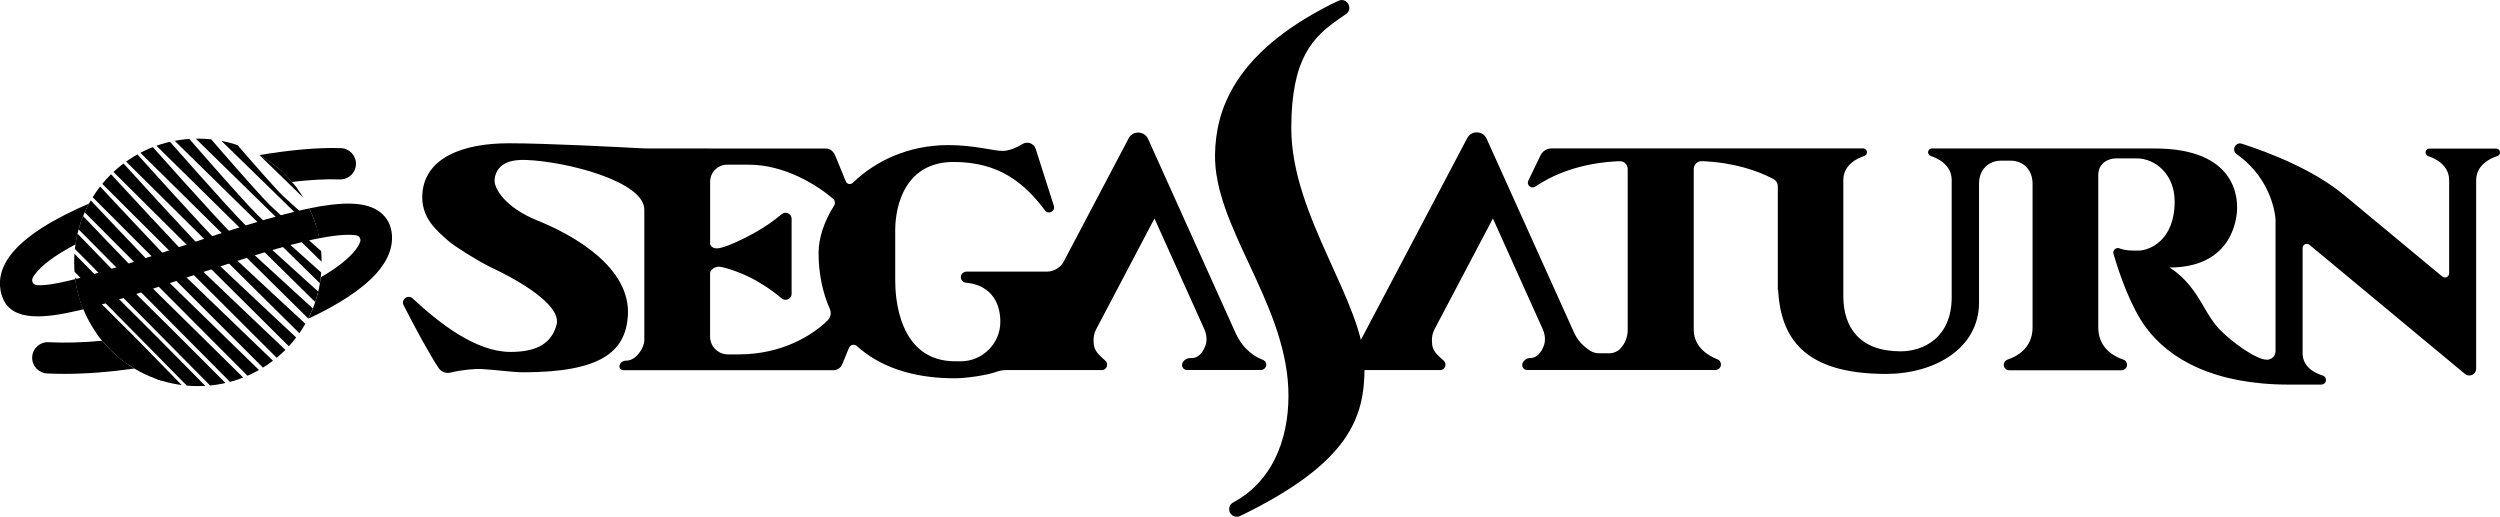 <?xml version="1.0" encoding="utf-8"?>
<!-- Generator: Adobe Illustrator 26.0.3, SVG Export Plug-In . SVG Version: 6.00 Build 0)  -->
<svg version="1.1" id="Layer_1" xmlns="http://www.w3.org/2000/svg" xmlns:xlink="http://www.w3.org/1999/xlink" x="0px" y="0px"
	 viewBox="0 0 3839 793.5" style="enable-background:new 0 0 3839 793.5;" xml:space="preserve">
<style type="text/css">
	.st0{display:none;}
	.st1{display:inline;}
	.st2{fill:url(#SVGID_1_);}
	.st3{fill:url(#SVGID_00000052800773987700596370000010841477294039745471_);}
	.st4{clip-path:url(#SVGID_00000131337655530667181040000007023223118256063920_);}
	.st5{clip-path:url(#SVGID_00000016761474974531524770000011667864611359278255_);fill:none;}
	.st6{fill:none;}
	.st7{fill:url(#SVGID_00000016757826114454883000000017114954571453275777_);}
	.st8{clip-path:url(#SVGID_00000024724172424491131600000004738338148381180553_);}
	.st9{clip-path:url(#SVGID_00000005977982746696035760000001089447379935626147_);}
	.st10{clip-path:url(#SVGID_00000056398639637427705590000015967693424424254387_);}
	.st11{fill:url(#SVGID_00000093880706459738055570000018146819577870227087_);}
	.st12{fill:url(#SVGID_00000013169504671933724610000006009848328368210830_);}
	.st13{clip-path:url(#SVGID_00000000209223927295306710000013725422572828393879_);}
	.st14{clip-path:url(#SVGID_00000061429185397816561420000010438039275849565595_);fill:none;}
	.st15{fill:url(#SVGID_00000109749336359634195660000003378392455030227358_);}
	.st16{clip-path:url(#SVGID_00000116204155443117278040000013014383672639762106_);}
	.st17{clip-path:url(#SVGID_00000016796237682380599660000017086352634846019751_);}
	.st18{clip-path:url(#SVGID_00000013171060890358902640000003956607224008818091_);}
	.st19{fill:#FFFFFF;}
	.st20{fill:url(#SVGID_00000016061154206802432670000000814638623034757532_);}
	.st21{fill:url(#SVGID_00000119076625444804455650000007172305547567054011_);}
	.st22{clip-path:url(#SVGID_00000120535007898311728160000007194993728803079306_);fill:#FFFFFF;}
	.st23{clip-path:url(#SVGID_00000142888569771493090760000005519396303365468337_);fill:none;}
	.st24{fill:url(#SVGID_00000106149842704966613870000002885062721807973822_);}
	.st25{clip-path:url(#SVGID_00000121977285736998650610000001875045306106505643_);fill:#FFFFFF;}
	.st26{clip-path:url(#SVGID_00000046318215724410635080000007884298415919541918_);fill:#FFFFFF;}
	.st27{clip-path:url(#SVGID_00000035518257490340859140000012734187555354149773_);}
	.st28{clip-path:url(#SVGID_00000035518257490340859140000012734187555354149773_);fill:#FFFFFF;}
	.st29{fill:url(#SVGID_00000069367457430541652350000009808466704502241466_);}
	.st30{fill:url(#SVGID_00000076604534709577915060000013892772443878184369_);}
	.st31{clip-path:url(#SVGID_00000132809688880627255870000005305176925211350691_);fill:#FFFFFF;}
	.st32{clip-path:url(#SVGID_00000181063298397367977030000007363424492619016082_);fill:none;}
	.st33{fill:url(#SVGID_00000065034860775710195030000000312143588775834800_);}
	.st34{clip-path:url(#SVGID_00000052105906661209634190000009396487182038539699_);fill:#FFFFFF;}
	.st35{clip-path:url(#SVGID_00000114035079728423786030000013306914404108766375_);fill:#FFFFFF;}
	.st36{clip-path:url(#SVGID_00000169527825260169820150000013364994433839395225_);}
	.st37{clip-path:url(#SVGID_00000169527825260169820150000013364994433839395225_);fill:#FFFFFF;}
	.st38{clip-path:url(#SVGID_00000027604870771891952030000006096367359575599014_);}
	.st39{clip-path:url(#SVGID_00000008854871078708156180000003569805560247455363_);}
	.st40{clip-path:url(#SVGID_00000021798756019061744420000011693880300743369612_);}
	.st41{clip-path:url(#SVGID_00000138566621644805813090000002457155761365196713_);}
	.st42{clip-path:url(#SVGID_00000013179983004656053220000018009950821261403807_);}
	.st43{clip-path:url(#SVGID_00000085210402988665293490000017889502387268844674_);}
	.st44{clip-path:url(#SVGID_00000083068043363237340870000010837515465629500090_);fill:#FFFFFF;}
	.st45{clip-path:url(#SVGID_00000039109227113309860590000006028279460411564189_);fill:#FFFFFF;}
	.st46{clip-path:url(#SVGID_00000020391985563960709680000000301382142474700957_);}
	.st47{clip-path:url(#SVGID_00000020391985563960709680000000301382142474700957_);fill:#FFFFFF;}
	.st48{clip-path:url(#SVGID_00000052790033678267197460000004065354450302132372_);fill:#FFFFFF;}
	.st49{clip-path:url(#SVGID_00000029758028556495768790000001227440808276694415_);fill:#FFFFFF;}
	.st50{clip-path:url(#SVGID_00000168812801314466144120000010983471331389558431_);}
	.st51{clip-path:url(#SVGID_00000168812801314466144120000010983471331389558431_);fill:#FFFFFF;}
	.st52{fill:url(#SVGID_00000073714383247684852310000011092553663848577470_);}
	.st53{fill:url(#SVGID_00000161633891755378025230000010547946708510822331_);}
	.st54{clip-path:url(#SVGID_00000008123191588156134240000009970211689380197261_);}
	.st55{clip-path:url(#SVGID_00000124879505523095921570000006534491251680926870_);fill:none;}
	.st56{fill:url(#SVGID_00000039120450647157221820000001941480171819166641_);}
	.st57{fill:url(#SVGID_00000170277588602041406510000008080123947837367944_);}
	.st58{clip-path:url(#SVGID_00000004537552548171576130000017001113504941864365_);}
	.st59{clip-path:url(#SVGID_00000179641525185193234740000012028569923416887189_);fill:none;}
	.st60{fill:url(#SVGID_00000176734818369507235540000009426196080716076452_);}
	.st61{clip-path:url(#SVGID_00000029014232850723123090000011417662813193481900_);}
	.st62{clip-path:url(#SVGID_00000124162913856506916480000013717849708155790769_);}
	.st63{clip-path:url(#SVGID_00000109017328390319211020000002553670454593863858_);}
	.st64{fill:url(#SVGID_00000155112542271873659960000011292231160587520899_);}
	.st65{clip-path:url(#SVGID_00000009585919446877613780000014883689727212818584_);}
	.st66{clip-path:url(#SVGID_00000045596886984995054040000002571342683223006603_);}
	.st67{clip-path:url(#SVGID_00000142143568659951455650000008644121250349854386_);}
	.st68{clip-path:url(#SVGID_00000140001000066643601430000004217273156646257326_);}
	.st69{clip-path:url(#SVGID_00000129900789785245504700000013383799466776580266_);}
	.st70{clip-path:url(#SVGID_00000106109384453484683080000011394276950890324105_);}
	.st71{fill:url(#SVGID_00000043423829932890477900000017532005781010517389_);}
	.st72{clip-path:url(#SVGID_00000095339331322131434670000009495499694283248802_);}
	.st73{clip-path:url(#SVGID_00000061460126050693263230000003705584475034728638_);}
	.st74{clip-path:url(#SVGID_00000084517432905235535660000003357020894110240189_);}
	.st75{fill:url(#SVGID_00000029008247824242184310000011516824730234551442_);}
	.st76{fill:url(#SVGID_00000098906395521862403980000010904589748233367688_);}
	.st77{clip-path:url(#SVGID_00000130614603363584430940000008447962391530920849_);}
	.st78{clip-path:url(#SVGID_00000117643188081913741760000014701242815293634231_);fill:none;}
	.st79{clip-path:url(#SVGID_00000117648327971008409630000009124797079666917803_);}
	.st80{clip-path:url(#SVGID_00000127032097080050457680000005680482163676493456_);}
	.st81{clip-path:url(#SVGID_00000151502654966615652650000017490322013560837514_);}
	.st82{fill:url(#SVGID_00000047032699468779617980000004322473789229942427_);}
	.st83{clip-path:url(#SVGID_00000013902847199617917550000000643037566086067104_);}
	.st84{clip-path:url(#SVGID_00000149346558244750657030000006789916289093177989_);}
	.st85{clip-path:url(#SVGID_00000149378562768305195350000008695683923178314428_);}
	.st86{clip-path:url(#SVGID_00000165203813790213739370000013221759040777353870_);}
	.st87{clip-path:url(#SVGID_00000044886740756077113860000005712025371063975092_);}
	.st88{clip-path:url(#SVGID_00000037664805548998784400000010141529009020246683_);}
	.st89{clip-path:url(#SVGID_00000024001808540447535160000003649446053149094825_);}
	.st90{clip-path:url(#SVGID_00000052818953686324034280000001508082826506969472_);}
	.st91{clip-path:url(#SVGID_00000070803518545207783780000016499025508624538022_);}
	.st92{fill:url(#SVGID_00000180330779163422557460000005769570164651777964_);}
	.st93{clip-path:url(#SVGID_00000036970692825061872190000001826779289651207050_);}
	.st94{clip-path:url(#SVGID_00000145741199147935567890000003760959002548838032_);}
	.st95{clip-path:url(#SVGID_00000181056087028170915010000003756586483136051092_);}
	.st96{clip-path:url(#SVGID_00000119803118406718120080000018078644476946443442_);}
	.st97{clip-path:url(#SVGID_00000109734519271831806510000007164824890938339771_);fill:#FFFFFF;}
	.st98{clip-path:url(#SVGID_00000065067209444492209280000005837997652626949533_);}
	.st99{clip-path:url(#SVGID_00000079456998864788425140000006250559075929533094_);}
	.st100{clip-path:url(#SVGID_00000083072467475691218870000015978579958618125459_);fill:#FFFFFF;}
	.st101{clip-path:url(#SVGID_00000156588002776045223160000004023940874720280453_);}
	.st102{fill:url(#SVGID_00000092440549775085280560000003039333622853784248_);}
	.st103{fill:url(#SVGID_00000179633144284345238880000017461208779982413467_);}
	.st104{clip-path:url(#SVGID_00000034790976972106041390000014628237388500321671_);}
	.st105{clip-path:url(#SVGID_00000181064460387833022420000003927243633759239316_);fill:none;}
	.st106{clip-path:url(#SVGID_00000163754836223344876570000014643805690751245478_);}
	.st107{clip-path:url(#SVGID_00000103259483586533304570000014173446144127079353_);}
	.st108{clip-path:url(#SVGID_00000032647875630173425340000012531184165733729678_);}
	.st109{fill:url(#SVGID_00000160173948690792598980000006975288715271466928_);}
	.st110{fill:url(#SVGID_00000125572317795705395380000002089237745456790427_);}
	.st111{fill:url(#SVGID_00000057844109904056298030000012467671354054459528_);}
	.st112{clip-path:url(#SVGID_00000007427415266471377220000008680497402835260834_);}
	.st113{clip-path:url(#SVGID_00000069382601702331517330000010536367148136327838_);fill:none;}
	.st114{fill:url(#SVGID_00000111160232823565978730000010094904883114097331_);}
	.st115{fill:url(#SVGID_00000068636854637148692270000004991337479934894002_);}
	.st116{clip-path:url(#SVGID_00000055672271942036965300000005507681622606105748_);}
	.st117{clip-path:url(#SVGID_00000176751637542960247420000009317611066035446184_);fill:none;}
	.st118{clip-path:url(#SVGID_00000069379199845878639810000010602592377277846195_);}
	.st119{clip-path:url(#SVGID_00000029757137583700258560000010464500702379822982_);}
	.st120{clip-path:url(#SVGID_00000096778575429384497320000007509443023495967913_);}
	.st121{fill:url(#SVGID_00000127003315017605075950000003678185712916196239_);}
	.st122{fill:url(#SVGID_00000121996148264572756550000009798533196404640940_);}
	.st123{fill:url(#SVGID_00000116930469223931285920000008540289886158815914_);}
	.st124{clip-path:url(#SVGID_00000067957442737647347560000001756269926779123875_);}
	.st125{clip-path:url(#SVGID_00000165229596498167694170000015459924571078210708_);fill:none;}
	.st126{clip-path:url(#SVGID_00000114788429060140289330000005611555298505969042_);}
	.st127{clip-path:url(#SVGID_00000118394393543747461750000012838827019142487438_);}
	.st128{clip-path:url(#SVGID_00000003087134523842045690000013175689452034110643_);}
	.st129{fill:url(#SVGID_00000119105528244279583300000008951764637749824432_);}
	.st130{fill:url(#SVGID_00000072239789467903970900000002139490004582693028_);}
	.st131{fill:url(#SVGID_00000163782584098518356790000004416333633619344050_);}
	.st132{clip-path:url(#SVGID_00000115509346595219269110000000135010091429098394_);}
	.st133{clip-path:url(#SVGID_00000170975113090864502880000010871334839583829433_);fill:none;}
	.st134{clip-path:url(#SVGID_00000163755215473917019340000017154632788035213216_);}
	.st135{clip-path:url(#SVGID_00000126322421793645932220000013078937694539513005_);}
	.st136{clip-path:url(#SVGID_00000098939322379191698900000002303743127231081650_);}
	.st137{fill:url(#SVGID_00000129181693050311374300000003158199725600481208_);}
	.st138{fill:url(#SVGID_00000069356327982941402180000011186793305263578034_);}
	.st139{fill:url(#SVGID_00000050620841186134806110000009650789063067957121_);}
	.st140{clip-path:url(#SVGID_00000136413180097627252590000013540973816543466679_);}
	.st141{clip-path:url(#SVGID_00000168089453834964988220000018333733619465995139_);fill:none;}
	.st142{clip-path:url(#SVGID_00000116935365756887318710000003169156197445072303_);}
	.st143{clip-path:url(#SVGID_00000045617241657369709160000011258434679601901462_);}
	.st144{clip-path:url(#SVGID_00000052072278985241629130000016174552092226723724_);}
	.st145{fill:url(#SVGID_00000161591624488713277710000013198260843017863847_);}
	.st146{fill:url(#SVGID_00000013154738564132665450000008277482455412375431_);}
	.st147{fill:url(#SVGID_00000069364222139671448770000017324787598202539183_);}
	.st148{clip-path:url(#SVGID_00000065764589822900622740000012715303153595932088_);}
	.st149{clip-path:url(#SVGID_00000165229307925623484750000013251612976268838533_);fill:none;}
	.st150{clip-path:url(#SVGID_00000046316624208664673260000008440438480082488218_);}
	.st151{clip-path:url(#SVGID_00000048488724073851195180000007869645856480833153_);fill:#FFFFFF;}
	.st152{clip-path:url(#SVGID_00000092450212324702043620000012295294100156546465_);}
	.st153{fill:url(#SVGID_00000152238174042744204200000000506917879160820907_);}
	.st154{fill:url(#SVGID_00000170987901878233858500000016251563002707775627_);}
	.st155{fill:url(#SVGID_00000152247450846522951330000011082188208490369465_);}
	.st156{clip-path:url(#SVGID_00000171720335327312992730000006860227372278644126_);fill:#FFFFFF;}
	.st157{clip-path:url(#SVGID_00000049942995547933643360000006766142107627111326_);fill:none;}
	.st158{clip-path:url(#SVGID_00000075149673375583248220000011634778922877489283_);}
	.st159{clip-path:url(#SVGID_00000071528770085920402420000007556421478194938005_);fill:#FFFFFF;}
	.st160{clip-path:url(#SVGID_00000128465446462591235810000009340926110692921266_);}
	.st161{fill:url(#SVGID_00000077284980908674719580000001316682684255221946_);}
	.st162{fill:url(#SVGID_00000084519925554053125060000004116141242602090137_);}
	.st163{fill:url(#SVGID_00000152247462735014231810000006124904066662247083_);}
	.st164{clip-path:url(#SVGID_00000111874356268573633160000012444264905012744876_);fill:#FFFFFF;}
	.st165{clip-path:url(#SVGID_00000042725605360521760940000010822594118421096105_);fill:none;}
</style>
<g class="st0">
	<g class="st1">
		<g>
			<path d="M2074.3-78.5c3-1.5,6.5-3.2,10.5-5c13.2-6.2,23.7,12.3,11.6,20.5c-4.2,2.9-8,5.5-11.1,7.6
				c-38.8,27.2-72.7,59.2-72.7,167.4c0,135.9,112.5,268.4,112.5,366.9c0,76.4-21.6,146.5-191.1,228.7c-5.6,2.7-12.2,0.6-15.3-4.7
				l0,0c-3.3-5.7-1.1-13,4.6-16.1c67.7-36.2,87.6-111.2,84.7-175.6c-6-134-114.5-249.2-112.5-359.1
				C1896.7,86.5,1922.7-2.2,2074.3-78.5z"/>
			<path d="M1968.4,467.5c-9.6-3.6-29.1-13.9-41.4-41.1l-134.3-297.8c-5.7-12.7-23.5-13.2-29.9-0.9l-99.4,188.7
				c-5.1,9.8-15.3,15.9-26.3,15.9h-119.2h-4c-4,0-8,3.2-8.6,7.1c-0.8,5.1,2.9,9.5,7.8,9.9c33.1,3,53,25.1,52.7,60.8
				c-0.2,32.9-27.7,59.9-60.7,59.9h-8.6c-88.3,0-92.1-101.4-92.1-123.6c0-25.8,0-77.6,0-77.6c0-38.1,15.3-104.9,89.7-104.9
				c69.5,0,108.5,32,140.3,74.4c5.2,7,16.3,1.2,13.6-7.1l-27.9-87.4c-2.7-8.4-12.6-12.1-20.2-7.5c-20.5,12.6-32.5,10.5-32.5,10.5
				c-10.1,0.3-42.2-8.8-81.2-8.8c-62.2,0-112.5,24.7-146.9,57.9c-3.4,3.3-9.1,2.2-10.8-2.3l-20.7-50.3h-187.7v-0.1h-92.2
				c-5.9,0-11.6-0.2-17.5-0.5c-31.6-1.7-142.6-7.5-199.4-7.5c-71.2,0-127,22.3-132.6,74.8c-4.2,39.5,23.2,60.1,38.9,74.5
				c8.5,7.8,48.5,33.1,69,42.6c21.4,9.9,106.8,52.7,98,86.6c-8.8,33.6-37.7,41.9-71,41.9c-52.3,0-108.4-43.3-150-82.1
				c-7.2-6.8-18.4,1.6-13.9,10.5c17.2,33.6,39.2,74.5,53.6,96.1c4.1,6.1,11.5,9.1,18.7,7.2c15.5-3.9,35.6-6,47.8-5.4
				c15.7,0.7,48.6,5,63,5c119.8,0,157.3-31.5,161.2-86.1c5.4-75.1-84.3-125.1-138.9-147c-48.8-19.7-67.7-49.3-65.6-64
				c3.4-25.5,27.7-29.8,48-29c63,2.4,181.8,33.1,181.8,76.3c0,0,0,192.1,0,200.5c0,11.2-12.2,31.4-27.7,31.4H991c-2.8,0-5.6,1-7.6,3
				c-5.4,5.4-1.6,11.7,3.5,11.7h66.9l0,0h66.3h189.1c6.1,0,11.4-3.6,13.8-9.3l10.3-25.1c2-4.8,8.1-6.3,12-2.8
				c33.7,30.5,83.1,49.6,150.6,49.6c15.7,0,48.4-4.3,63.6-9.9c4.8-1.7,10-2.7,15.1-2.7h126.5h20.4c7.5,0,11.1-9.4,5.5-14.4
				c-2.5-2.2-4.7-4.2-6.3-5.7c-12-10.9-11.5-18.3-11.8-24.6c-0.3-6.2,1-12.3,3.9-17.9l89.6-170.2l76.5,169.9
				c2.6,5.7,3.8,11.9,3.3,18.1c-0.1,0.8-0.1,1.5-0.2,2.1c-1.4,8-8.6,24.2-22.1,24.2h-2.2c-3.3,0-6.6,1.1-9.1,3.3
				c-7.5,6.7-2.9,15.1,3.7,15.1h113.3c5.2,0,9.4-4.7,8.3-10.1C1973.4,470.9,1971.3,468.6,1968.4,467.5z M1310.5,231
				c-15.4,24.3-23.8,50-23.8,72.6c0,30.1,5.6,59.6,17.3,86c2.6,5.8,1.4,12.6-3,17.1c-21.7,22-69.1,52.7-136.9,52.7h-16.6
				c-15.1,0-27.4-12.2-27.4-27.4v-92.3v-4.9c0-5.1,7.7-11.5,16.4-9.8c13.3,2.6,36.6,10.9,55.3,21.7c13.1,7.6,24.9,15.5,38.5,26.8
				c6,4.9,15,0.6,15-7.1v-29v-57.3v-29c0-7.7-9.1-12-15-7.1c-13.6,11.2-25.4,19.1-38.5,26.8c-18.6,10.7-42.7,22-55.9,25.1
				c-10.2,2.4-13.8-1.6-15.7-5.5v-5.6v-90.5c0-14.4,11.7-26.1,26.1-26.1h33.5c54.9,0,105,31.5,129.1,52.3
				C1312,223,1312.7,227.6,1310.5,231z"/>
			<path d="M3868.3,147.3c-0.8-2.4-3.2-3.9-5.8-3.9h-26.3h-49.5h-26.3c-2.6,0-4.9,1.5-5.8,3.9c-1.1,3.3,0.7,6.6,3.7,7.6
				c9.5,3.1,32.2,13.1,32.2,36.9V335c0,5.5-6.4,8.4-10.6,4.9l-150.4-124.8c-46.9-39-113.4-64.9-157.3-79.1
				c-9.7-3.1-16.4,9.7-8.2,15.8c1.4,1.1,2.9,2.2,4.4,3.3c50.1,37.7,55.5,91.7,55.5,97.8v192.2v9.3c0,7.2-5.9,13.1-13.1,13.1
				c-16.8,0-54.3-27.3-73.5-47.3c-18-18.8-26.6-44.8-46.8-68.5c-16.1-18.8-29.7-25.8-29.7-25.8c101.1,0,104.1-82,104.1-91.2
				c0-13.7,0-91.6-126.6-91.6h-292.1h-49.7c-2.6,0-4.9,1.5-5.8,3.9c-1.1,3.3,0.7,6.7,3.7,7.6c9.5,3.1,32.2,13.1,32.2,36.9v180.1
				c0,62.2-43.5,83-78.4,83c-63.6,0-88-37.5-88-84.6v-27.3l0,0V191.6c0-23.9,22.7-33.9,32.2-36.9c2.5-0.8,4.1-3,4.1-5.6V149
				c0-3.2-2.6-5.9-5.9-5.9h-114.1h-17.5h-229.9h-117.1c-7.1,0-13.7,4.1-16.8,10.5l-18.8,39c-3.2,6.7,4.4,13.3,10.6,9.2
				c25.2-17.1,67.6-36.7,129.6-39.1c6.8-0.2,12.4,5.2,12.4,12v246.9c0,11.7-4.3,20.8-10.2,27.7c-4.5,5.4-11.3,8.4-18.4,8.4h-15.2
				c-4.9,0-9.9-1.3-14.1-4.1c-9.7-6.3-18.8-15.1-24.4-27.5l-134.3-297.8c-5.8-12.7-23.5-13.2-29.9-0.9l-139.7,265.1l-40.3,76.4
				l2.8,14.6h40.5h7.2h88l0,0c7.5,0,11.1-9.4,5.5-14.4c0,0-0.1,0-0.1-0.1c-2.5-2.2-4.6-4.1-6.2-5.6c-11.9-10.7-11.5-18.1-11.8-24.4
				c-0.3-6.3,1-12.6,3.9-18.1l89.7-170.2l76.5,169.9c2.6,5.7,3.8,11.9,3.3,18.1c-0.1,0.8-0.1,1.5-0.2,2.1c-1.4,8-8.6,24.2-22.1,24.2
				h-0.2c-2.7,0-5.4,0.8-7.5,2.5c-8.8,6.8-4.1,15.9,2.7,15.9h112.9h6.6h89.2h26.3h53.9c4.6,0,8.6-3.5,8.8-8.1
				c0.2-3.7-2.1-7.2-5.5-8.4c-11.3-4.3-36.3-17.2-36.3-45.4V174.7c0-7,5.7-12.3,12.7-12c47.9,1.9,84.2,14,109.7,27.4
				c4.1,2.2,6.7,6.4,6.7,11v159.1h0.4c4.1,73.1,38.8,129.2,165.9,129.2c73.7,0,142.7-38.6,142.7-109.7c0-8.7,0-182.3,0-182.3
				c0-10.8,3.4-18.4,7.7-23.7c6.3-7.7,15.9-11.8,25.9-11.8h15c10,0,19.7,4.1,25.9,11.8c4.3,5.4,7.7,13,7.7,23.7v221
				c0,32.8-26,45.2-38.2,49.2c-2.9,0.9-5.2,3.3-5.9,6.4c-1,5.4,3,10.1,8.2,10.1h54.3h61.3h56.8c3.5,0,6.8-2.1,8-5.4
				c1.7-4.7-0.8-9.6-5.1-11c-11.9-3.9-38.5-16.3-38.5-49.3V208.9V184c0-18.7,16.1-25.5,27.1-25.5h31.6c29.4,0,58.6,24.8,58.6,66.2
				c0,60.7-39.5,75.4-55.7,75.4c-10.8,0-19.2,0.2-28.2-3.1c0,0-0.1,0-0.1-0.1c-5.7-2.7-11.7,2.6-9.9,8.5c0.1,0.3,0.1,0.5,0.2,0.5
				c9.5,32.1,26.5,81.2,49.8,112.5c36.1,48.7,104.6,87.5,219.6,87.5h49.4c3.1,0,6-1.9,6.9-4.7c1.3-4-0.9-8-4.6-9.2
				c-9.9-3-30.9-11.9-30.9-34.3V296.1c0-5.5,6.4-8.4,10.6-4.9l238.7,198.2c6.9,5.7,17.2,0.8,17.2-8.1V191.9
				c0-23.9,22.7-33.9,32.2-36.9C3867.6,154,3869.5,150.7,3868.3,147.3z"/>
		</g>
		<g>
			<g>
				<defs>
					<circle id="SVGID_00000065756092897287119160000008921305724970139326_" cx="333.6" cy="318.2" r="190"/>
				</defs>
				<clipPath id="SVGID_00000168802160560784900550000006100227377621978787_">
					<use xlink:href="#SVGID_00000065756092897287119160000008921305724970139326_"  style="overflow:visible;"/>
				</clipPath>
				<polygon style="clip-path:url(#SVGID_00000168802160560784900550000006100227377621978787_);" points="285.5,507.6 132.2,353.1 
					160.8,412.4 254.9,503.9 				"/>
			</g>
			<g>
				<defs>
					<path id="SVGID_00000018947910455472600650000008903149110969900435_" d="M238.8,395.1c25.3-6.2,50.6-12,75.9-18
						c25.4-6,50.3-13.6,75-22c24.4-8.3,48.5-17.7,73-25.5c20.3-6.5,41-12.5,60.5-21c-1.6-33.7-12-64.9-29-91.7
						c-21.8,6.3-44,11.6-66.1,17.3c-25.2,6.6-50.3,13.6-75.4,20.6c-24.9,6.9-49.9,13.8-74.8,20.8c-24.7,7-49.3,14.2-73.5,22.7
						c-12.1,4.2-24.2,8.2-36.5,12c-6,1.9-12,3.7-17.9,5.9c-2.2,0.7-4.3,1.4-6.5,2.2c0,35,9.5,67.7,26,95.9
						C192.5,407,215.6,400.8,238.8,395.1z"/>
				</defs>
				<clipPath id="SVGID_00000105393539889850159800000005936060649400862623_">
					<use xlink:href="#SVGID_00000018947910455472600650000008903149110969900435_"  style="overflow:visible;"/>
				</clipPath>
				<path style="clip-path:url(#SVGID_00000105393539889850159800000005936060649400862623_);" d="M129.1,489.3
					c-9.2,0-18.1-0.2-26.9-0.6c-13.2-0.6-23.7-11.6-23.2-24.9c0.5-13.4,11.8-23.8,25.2-23.1c74.9,3.8,176.4-11,271.5-39.5
					c92.9-28,166.2-64.5,196-97.9c3.5-3.9,8.6-10.3,10.9-16.8c1.5-4.4-1.2-9.2-5.9-10c-10-1.6-32.3-1.9-80.4,9.7
					c-51,12.2-114.5,33.3-175.9,53.8C257,361.3,197,381.2,149,392.4c-48.3,11.1-99.6,17.6-114.6-18.7c-6-14.3-9.2-36.9,9.2-63.4
					c39.6-56.9,160.9-100,229.7-120.6c103.1-31.1,213.1-49.4,280.1-46.8c13.3,0.5,23.6,11.6,23.1,24.9s-11.6,23.6-24.9,23.1
					c-62.2-2.4-166,15.1-264.7,44.7c-103.7,31.1-181.9,70.2-204.1,102c-1.1,1.6-2.1,3.2-2.8,4.6c-2.1,3.9-0.4,10.4,6.6,11
					c10.5,0.9,30.5-1.5,66.8-11.3c43.6-11.6,96.2-28.7,152-47.3c159.3-53.1,259.2-83.4,303.3-56.7c12.3,7.4,20.1,18.8,22.3,33
					c3.5,21.5-4.4,43.2-23.6,64.5c-36,40.2-115.5,81-218,111.8C298.9,474.3,205.8,489.3,129.1,489.3z"/>
			</g>
			<g>
				<path d="M477.9,194.6c27.9-3.3,53-4.7,73.5-3.9c13.3,0.5,24.4-9.8,24.9-23.1c0.5-13.3-9.8-24.4-23.1-24.9
					c-33.2-1.3-76.9,2.6-125.1,10.6C447,164.2,463.8,178.2,477.9,194.6z"/>
				<path d="M86.5,353.1c-7-0.6-8.6-7.1-6.6-11c0.7-1.4,1.6-3,2.8-4.6c10.2-14.6,32.1-30.7,62.9-46.9c3.3-22.4,10.4-43.5,20.8-62.7
					c-51,21.9-100.3,49.9-123,82.4c-18.3,26.4-15.1,49.1-9.2,63.4c15,36.3,66.4,29.8,114.6,18.7c2.9-0.7,5.8-1.4,8.8-2.1
					c-6-14.7-10.2-30.2-12.4-46.4C114,351.9,96.2,353.9,86.5,353.1z"/>
				<path d="M630.9,270.7c-2.3-14.2-10-25.6-22.3-33c-21.4-12.9-55.9-12.5-104-2.5c7,14.4,12.2,29.8,15.4,45.9
					c32.2-6.3,48.7-5.9,56.9-4.5c4.6,0.8,7.4,5.6,5.9,10c-2.3,6.5-7.4,12.9-10.9,16.8c-11,12.3-28,25.1-49.6,37.6
					c-2.7,22.7-9.4,44.2-19.4,63.7c47.1-21.9,83.4-45.8,104.6-69.4C626.5,313.9,634.4,292.2,630.9,270.7z"/>
				<path d="M186.6,438.5c-29.6,2.7-57.4,3.5-82.3,2.2c-13.4-0.7-24.7,9.7-25.2,23.1c-0.5,13.3,10,24.3,23.2,24.9
					c8.7,0.4,17.7,0.6,26.9,0.6c33.1,0,69.2-2.8,106.8-8.2C217.1,469.9,200.5,455.4,186.6,438.5z"/>
				<path class="st6" d="M428.2,153.4c-27.8-16-60.1-25.2-94.6-25.2c-72.2,0-135,40.3-167.1,99.6c38.2-16.4,77.3-29.4,106.7-38.2
					C325.2,174,379,161.5,428.2,153.4z"/>
				<path class="st6" d="M145.6,290.5c-1.3,9-2,18.3-2,27.7c0,8.7,0.6,17.3,1.7,25.7c2.6-0.7,5.2-1.4,8-2.1
					c43.6-11.6,96.2-28.7,152-47.3c82-27.3,148.2-48.6,199.2-59.2c-7.1-14.7-16.1-28.3-26.6-40.6c-56.6,6.6-125,21-191.1,40.8
					C230.6,252.3,182,271.4,145.6,290.5z"/>
				<path class="st6" d="M235.9,481.1c28.5,17.1,61.9,27,97.7,27c73.8,0,137.7-42,169.2-103.4c-32.9,15.3-71.2,29.7-113.4,42.3
					C337.9,462.5,285.6,474.1,235.9,481.1z"/>
				<path class="st6" d="M522.2,341c0.9-7.5,1.4-15.1,1.4-22.8c0-12.7-1.2-25.1-3.6-37c-7,1.4-14.8,3.1-23.5,5.1
					c-51,12.2-114.5,33.3-175.9,53.8c-59.8,19.9-116.4,38.8-162.8,50.2c7.2,17.6,17,33.8,28.8,48.3c59.4-5.4,125.7-18.3,189.2-37.3
					C434.4,383.6,485.2,362.5,522.2,341z"/>
			</g>
			<g>
				<defs>
					<circle id="SVGID_00000124162877620456580510000014299046907476898990_" cx="333.6" cy="318.2" r="190"/>
				</defs>
				<clipPath id="SVGID_00000109731240822631390350000016977930918281599381_">
					<use xlink:href="#SVGID_00000124162877620456580510000014299046907476898990_"  style="overflow:visible;"/>
				</clipPath>
				<g style="clip-path:url(#SVGID_00000109731240822631390350000016977930918281599381_);">
					<g>
						<path d="M354.3,52.1c0,0,104,124.7,128.6,148.5c23.7,22.9,170.8,148,170.8,148l-4.3,19.9L329.5,57.5"/>
						<path d="M334.2,67.5c0,0,105.3,124.6,129.9,148.4c23.7,22.9,169.4,148.4,169.4,148.4l-5.1,19.4L310,73.4"/>
						<path d="M314.1,83c0,0,106.5,124.5,131.1,148.3c23.7,22.9,168,148.9,168,148.9l-5.9,18.9L290.6,89.3"/>
						<path d="M294.1,98.4c0,0,107.8,124.5,132.4,148.2C450.1,269.6,593,396,593,396l-6.7,18.4L271.1,105.2"/>
						<path d="M274,113.9c0,0,109.1,124.4,133.6,148.1c23.7,22.9,165.1,149.8,165.1,149.8l-7.5,17.9L251.7,121.1"/>
						<path d="M253.9,129.3c0,0,110.3,124.3,134.9,148c23.7,22.9,163.7,150.2,163.7,150.2l-8.3,17.4l-312-308"/>
						<path d="M233.9,144.8c0,0,111.6,124.2,136.2,148c23.7,22.9,162.2,150.7,162.2,150.7l-9.1,16.9L212.8,152.9"/>
						<path d="M213.8,160.3c0,0,112.8,124.1,137.4,147.9C374.9,331.1,512,459.3,512,459.3l-9.9,16.4L193.3,168.8"/>
						<path d="M193.7,175.7c0,0,114.1,124,138.7,147.8c23.7,22.9,159.4,151.6,159.4,151.6l-10.7,15.9L173.9,184.7"/>
						<path d="M173.6,191.2c0,0,115.3,123.9,139.9,147.7c23.7,22.9,157.9,152,157.9,152L460,506.2L154.4,200.6"/>
						<path d="M153.6,206.6c0,0,116.6,123.8,141.2,147.6c23.7,22.9,156.5,152.5,156.5,152.5L439,521.6L135,216.5"/>
						<path d="M133.5,222.1c0,0,117.8,123.7,142.4,147.5C299.6,392.6,431,522.5,431,522.5l-13.1,14.4L115.5,232.4"/>
						<path d="M113.4,237.6c0,0,119.1,123.7,143.7,147.4c23.7,22.9,153.6,153.4,153.6,153.4l-13.8,13.9L96.1,248.3"/>
						<path d="M93.4,253c0,0,120.3,123.6,144.9,147.3c23.7,22.9,152.2,153.8,152.2,153.8l-14.6,13.4L76.6,264.2"/>
						<path d="M73.3,268.5c0,0,121.6,123.5,146.2,147.2C243.1,438.7,370.2,570,370.2,570l-15.4,12.9L57.2,280.1"/>
					</g>
				</g>
				
					<rect x="195.8" y="418.8" transform="matrix(0.748 -0.663 0.663 0.748 -247.905 248.307)" style="clip-path:url(#SVGID_00000109731240822631390350000016977930918281599381_);" width="14.9" height="63.9"/>
				
					<rect x="468.4" y="163.9" transform="matrix(0.707 -0.707 0.707 0.707 7.713 390.462)" style="clip-path:url(#SVGID_00000109731240822631390350000016977930918281599381_);" width="13.6" height="44"/>
			</g>
		</g>
	</g>
</g>
<g>
	<g>
		<g>
			<defs>
				<circle id="SVGID_00000129207212438881566370000014698671513663611271_" cx="303.9" cy="402.9" r="190"/>
			</defs>
			<clipPath id="SVGID_00000011728577550599531570000011462966395559264956_">
				<use xlink:href="#SVGID_00000129207212438881566370000014698671513663611271_"  style="overflow:visible;"/>
			</clipPath>
			<g style="clip-path:url(#SVGID_00000011728577550599531570000011462966395559264956_);">
				<polygon points="255.9,592.4 102.5,437.8 131.1,497.2 225.2,588.7 				"/>
			</g>
		</g>
		<g>
			<defs>
				<path id="SVGID_00000132770900556284407250000008360907089328145567_" d="M212,475c25.5-5.7,51.1-11.3,76.4-17.9
					c25.5-6.6,50.5-14.8,75.2-23.8c24.6-9,49-18.6,73.4-28.4c11.5-4.6,23.1-8.8,34.9-12.9c7.1-2.5,14.2-5,21.1-7.9
					c-2.9-29.4-12.5-56.8-27.3-80.7c-21.8,7.8-44.4,13.3-66.6,19.8c-24.8,7.3-49.5,14.7-74.1,22.8c-24.6,8.1-49,16.5-73.7,24.2
					c-24.9,7.8-49.9,15.1-74.6,23.2c-20.7,6.8-41.2,14.6-62.4,19.9c1.5,28.2,9.2,54.8,21.7,78.4C161.7,488.3,186.7,480.7,212,475z"
					/>
			</defs>
			<clipPath id="SVGID_00000000935645067648410020000007611975802305952678_">
				<use xlink:href="#SVGID_00000132770900556284407250000008360907089328145567_"  style="overflow:visible;"/>
			</clipPath>
			<path style="clip-path:url(#SVGID_00000000935645067648410020000007611975802305952678_);" d="M99.4,574.1
				c-9.2,0-18.1-0.2-26.9-0.6c-13.2-0.6-23.7-11.6-23.2-24.9c0.5-13.4,11.8-23.8,25.2-23.1c74.9,3.8,176.4-11,271.5-39.5
				c92.9-28,166.2-64.5,196-97.9c3.5-3.9,8.6-10.3,10.9-16.8c1.5-4.4-1.2-9.2-5.9-10c-10-1.6-32.3-1.9-80.4,9.7
				c-51,12.2-114.5,33.3-175.9,53.8c-63.6,21.2-123.6,41.2-171.6,52.3C71,488.3,19.7,494.7,4.7,458.4c-6-14.3-9.2-36.9,9.2-63.4
				c39.6-56.9,160.9-100,229.7-120.6c103.1-31.1,213.1-49.4,280.1-46.8c13.3,0.5,23.6,11.6,23.1,24.9c-0.5,13.3-11.6,23.6-24.9,23.1
				c-62.2-2.4-166,15.1-264.7,44.7C153.4,351.3,75.2,390.4,53,422.2c-1.1,1.6-2.1,3.2-2.8,4.6c-2.1,3.9-0.4,10.4,6.6,11
				c10.5,0.9,30.5-1.5,66.8-11.3c43.6-11.6,96.2-28.7,152-47.3c159.3-53.1,259.2-83.4,303.3-56.7c12.3,7.4,20.1,18.8,22.3,33
				c3.5,21.5-4.4,43.2-23.6,64.5c-36,40.2-115.5,81-218,111.8C269.2,559.1,176.1,574.1,99.4,574.1z"/>
		</g>
		<g>
			<g>
				<path d="M448.2,279.4c27.9-3.3,53-4.7,73.5-3.9c13.3,0.5,24.4-9.8,24.9-23.1c0.5-13.3-9.8-24.4-23.1-24.9
					c-33.2-1.3-76.9,2.6-125.1,10.6C417.4,249,434.2,263,448.2,279.4z"/>
			</g>
			<g>
				<path d="M56.8,437.8c-7-0.6-8.6-7.1-6.6-11c0.7-1.4,1.6-3,2.8-4.6c10.2-14.6,32.1-30.7,62.9-46.9c3.3-22.4,10.4-43.5,20.8-62.7
					c-51,21.9-100.3,49.9-123,82.4c-18.3,26.4-15.1,49.1-9.2,63.4c15,36.3,66.4,29.8,114.6,18.7c2.9-0.7,5.8-1.4,8.8-2.1
					c-6-14.7-10.2-30.2-12.4-46.4C84.3,436.6,66.5,438.7,56.8,437.8z"/>
			</g>
			<g>
				<path d="M601.2,355.5c-2.3-14.2-10-25.6-22.3-33c-21.4-12.9-55.9-12.5-104-2.5c7,14.4,12.2,29.8,15.4,45.9
					c32.2-6.3,48.7-5.9,56.9-4.5c4.6,0.8,7.4,5.6,5.9,10c-2.3,6.5-7.4,12.9-10.9,16.8c-11,12.3-28,25.1-49.6,37.6
					c-2.7,22.7-9.4,44.2-19.4,63.7c47.1-21.9,83.4-45.8,104.6-69.4C596.8,398.7,604.7,377,601.2,355.5z"/>
			</g>
			<g>
				<path d="M156.9,523.3c-29.6,2.7-57.4,3.5-82.3,2.2c-13.4-0.7-24.7,9.7-25.2,23.1c-0.5,13.3,10,24.3,23.2,24.9
					c8.7,0.4,17.7,0.6,26.9,0.6c33.1,0,69.2-2.8,106.8-8.2C187.5,554.6,170.8,540.2,156.9,523.3z"/>
			</g>
			<g>
				<path class="st6" d="M398.5,238.2c-27.8-16-60.1-25.2-94.6-25.2c-72.2,0-135,40.3-167.1,99.6c38.2-16.4,77.3-29.4,106.7-38.2
					C295.6,258.7,349.4,246.3,398.5,238.2z"/>
			</g>
			<g>
				<path class="st6" d="M116,375.3c-1.3,9-2,18.3-2,27.7c0,8.7,0.6,17.3,1.7,25.7c2.6-0.7,5.2-1.4,8-2.1
					c43.6-11.6,96.2-28.7,152-47.3c82-27.3,148.2-48.6,199.2-59.2c-7.1-14.7-16.1-28.3-26.6-40.6c-56.6,6.6-125,21-191.1,40.8
					C201,337,152.3,356.2,116,375.3z"/>
			</g>
			<g>
				<path class="st6" d="M206.3,565.9c28.5,17.1,61.9,27,97.7,27c73.8,0,137.7-42,169.2-103.4c-32.9,15.3-71.2,29.7-113.4,42.3
					C308.2,547.3,255.9,558.8,206.3,565.9z"/>
			</g>
			<g>
				<path class="st6" d="M492.5,425.8c0.9-7.5,1.4-15.1,1.4-22.8c0-12.7-1.2-25.1-3.6-37c-7,1.4-14.8,3.1-23.5,5.1
					c-51,12.2-114.5,33.3-175.9,53.8c-59.8,19.9-116.4,38.8-162.8,50.2c7.2,17.6,17,33.8,28.8,48.3c59.4-5.4,125.7-18.3,189.2-37.3
					C404.7,468.3,455.5,447.3,492.5,425.8z"/>
			</g>
		</g>
		<g>
			<defs>
				<circle id="SVGID_00000089534325695157052420000013350937300937954227_" cx="303.9" cy="402.9" r="190"/>
			</defs>
			<clipPath id="SVGID_00000044870688676775856750000004695754655872584361_">
				<use xlink:href="#SVGID_00000089534325695157052420000013350937300937954227_"  style="overflow:visible;"/>
			</clipPath>
			<g style="clip-path:url(#SVGID_00000044870688676775856750000004695754655872584361_);">
				<g>
					<path d="M324.6,136.8c0,0,104,124.7,128.6,148.5c23.7,22.9,170.8,148,170.8,148l-4.3,19.9L299.8,142.3"/>
					<path d="M304.5,152.3c0,0,105.3,124.6,129.9,148.4c23.7,22.9,169.4,148.4,169.4,148.4l-5.1,19.4L280.4,158.2"/>
					<path d="M284.5,167.8c0,0,106.5,124.5,131.1,148.3c23.7,22.9,168,148.9,168,148.9l-5.9,18.9L260.9,174.1"/>
					<path d="M264.4,183.2c0,0,107.8,124.5,132.4,148.2c23.7,22.9,166.5,149.3,166.5,149.3l-6.7,18.4L241.5,190"/>
					<path d="M244.3,198.7c0,0,109.1,124.4,133.6,148.1c23.7,22.9,165.1,149.8,165.1,149.8l-7.5,17.9L222,205.9"/>
					<path d="M224.2,214.1c0,0,110.3,124.3,134.9,148c23.7,22.9,163.7,150.2,163.7,150.2l-8.3,17.4l-312-308"/>
					<path d="M204.2,229.6c0,0,111.6,124.2,136.2,148c23.7,22.9,162.2,150.7,162.2,150.7l-9.1,16.9L183.1,237.7"/>
					<path d="M184.1,245c0,0,112.8,124.1,137.4,147.9C345.2,415.9,482.3,544,482.3,544l-9.9,16.4L163.7,253.6"/>
					<path d="M164,260.5c0,0,114.1,124,138.7,147.8c23.7,22.9,159.4,151.6,159.4,151.6l-10.7,15.9L144.2,269.5"/>
					<path d="M144,276c0,0,115.3,123.9,139.9,147.7c23.7,22.9,157.9,152,157.9,152L430.3,591L124.8,285.4"/>
					<path d="M123.9,291.4c0,0,116.6,123.8,141.2,147.6c23.7,22.9,156.5,152.5,156.5,152.5l-12.3,14.9l-304-305.1"/>
					<path d="M103.8,306.9c0,0,117.8,123.7,142.4,147.5c23.7,22.9,155.1,152.9,155.1,152.9l-13.1,14.4L85.9,317.2"/>
					<path d="M83.8,322.3c0,0,119.1,123.7,143.7,147.4c23.7,22.9,153.6,153.4,153.6,153.4L367.2,637L66.4,333.1"/>
					<path d="M63.7,337.8c0,0,120.3,123.6,144.9,147.3c23.7,22.9,152.2,153.8,152.2,153.8l-14.6,13.4L47,349"/>
					<path d="M43.6,353.3c0,0,121.6,123.5,146.2,147.2c23.7,22.9,150.8,154.3,150.8,154.3l-15.4,12.9L27.5,364.9"/>
				</g>
			</g>
			<g style="clip-path:url(#SVGID_00000044870688676775856750000004695754655872584361_);">
				<rect x="166.1" y="503.6" transform="matrix(0.748 -0.663 0.663 0.748 -311.622 249.963)" width="14.9" height="63.9"/>
			</g>
			<g style="clip-path:url(#SVGID_00000044870688676775856750000004695754655872584361_);">
				<rect x="438.7" y="248.7" transform="matrix(0.707 -0.707 0.707 0.707 -60.927 394.309)" width="13.6" height="44"/>
			</g>
		</g>
	</g>
	<g>
		<g>
			<g>
				<path d="M2044.6,6.3c3-1.5,6.5-3.2,10.5-5c13.2-6.2,23.7,12.3,11.6,20.5c-4.2,2.9-8,5.5-11.1,7.6
					c-38.8,27.2-72.7,59.2-72.7,167.4c0,135.9,112.5,268.4,112.5,366.9c0,76.4-21.6,146.5-191.1,228.7c-5.6,2.7-12.2,0.6-15.3-4.7
					l0,0c-3.3-5.7-1.1-13,4.6-16.1c67.7-36.2,87.6-111.2,84.7-175.6c-6-134-114.5-249.2-112.5-359.1
					C1867,171.3,1893,82.6,2044.6,6.3z"/>
				<path d="M1938.7,552.3c-9.6-3.6-29.1-13.9-41.4-41.1l-134.3-297.8c-5.7-12.7-23.5-13.2-29.9-0.9l-99.4,188.7
					c-5.1,9.8-15.3,15.9-26.3,15.9h-119.2h-4c-4,0-8,3.2-8.6,7.1c-0.8,5.1,2.9,9.5,7.8,9.9c33.1,3,53,25.1,52.7,60.8
					c-0.2,32.9-27.7,59.9-60.7,59.9h-8.6c-88.3,0-92.1-101.4-92.1-123.6c0-25.8,0-77.6,0-77.6c0-38.1,15.3-104.9,89.7-104.9
					c69.5,0,108.5,32,140.3,74.4c5.2,7,16.3,1.2,13.6-7.1l-27.9-87.4c-2.7-8.4-12.6-12.1-20.2-7.5c-20.5,12.6-32.5,10.5-32.5,10.5
					c-10.1,0.3-42.2-8.8-81.2-8.8c-62.2,0-112.5,24.7-146.9,57.9c-3.4,3.3-9.1,2.2-10.8-2.3l-15.4-37.5c-3.2-7.8-7.3-12.8-15.7-12.8
					h-177.2v-0.1h-92.2c-5.9,0-11.6-0.2-17.5-0.5c-31.6-1.7-142.6-7.5-199.4-7.5c-71.2,0-127,22.3-132.6,74.8
					c-4.2,39.5,23.2,60.1,38.9,74.5c8.5,7.8,48.5,33.1,69,42.6c21.4,9.9,106.8,52.7,98,86.6c-8.8,33.6-37.7,41.9-71,41.9
					c-52.3,0-108.4-43.3-150-82.1c-7.2-6.8-18.4,1.6-13.9,10.5c17.2,33.6,39.2,74.5,53.6,96.1c4.1,6.1,11.5,9.1,18.7,7.2
					c15.5-3.9,35.6-6,47.8-5.4c15.7,0.7,48.6,5,63,5c119.8,0,157.3-31.5,161.2-86.1c5.4-75.1-84.3-125.1-138.9-147
					c-48.8-19.7-67.7-49.3-65.6-64c3.4-25.5,27.7-29.8,48-29c63,2.4,181.8,33.1,181.8,76.3c0,0,0,192.1,0,200.5
					c0,11.2-12.2,31.4-27.7,31.4h-0.3c-2.8,0-5.6,1-7.6,3c-5.4,5.4-1.6,11.7,3.5,11.7h66.9l0,0h66.3h189.1c6.1,0,11.4-3.6,13.8-9.3
					l10.3-25.1c2-4.8,8.1-6.3,12-2.8c33.7,30.5,83.1,49.6,150.6,49.6c15.7,0,48.4-4.3,63.6-9.9c4.8-1.7,10-2.7,15.1-2.7h126.5h20.4
					c7.5,0,11.1-9.4,5.5-14.4c-2.5-2.2-4.7-4.2-6.3-5.7c-12-10.9-11.5-18.3-11.8-24.6c-0.3-6.2,1-12.3,3.9-17.9l89.6-170.2
					l76.5,169.9c2.6,5.7,3.8,11.9,3.3,18.1c-0.1,0.8-0.1,1.5-0.2,2.1c-1.4,8-8.6,24.2-22.1,24.2h-2.2c-3.3,0-6.6,1.1-9.1,3.3
					c-7.5,6.7-2.9,15.1,3.7,15.1h113.3c5.2,0,9.4-4.7,8.3-10.1C1943.8,555.7,1941.6,553.3,1938.7,552.3z M1280.8,315.8
					c-15.4,24.3-23.8,50-23.8,72.6c0,30.1,5.6,59.6,17.3,86c2.6,5.8,1.4,12.6-3,17.1c-21.7,22-69.1,52.7-136.9,52.7h-16.6
					c-15.1,0-27.4-12.2-27.4-27.4v-92.3v-4.9c0-5.1,7.7-11.5,16.4-9.8c13.3,2.6,36.6,10.9,55.3,21.7c13.1,7.6,24.9,15.5,38.5,26.8
					c6,4.9,15,0.6,15-7.1v-29v-57.3v-29c0-7.7-9.1-12-15-7.1c-13.6,11.2-25.4,19.1-38.5,26.8c-18.6,10.7-42.7,22-55.9,25.1
					c-10.2,2.4-13.8-1.6-15.7-5.5v-5.6V279c0-14.4,11.7-26.1,26.1-26.1h33.5c54.9,0,105,31.5,129.1,52.3
					C1282.3,307.7,1283,312.4,1280.8,315.8z"/>
				<path d="M3838.7,232.1c-0.8-2.4-3.2-3.9-5.8-3.9h-26.3h-49.5h-26.3c-2.6,0-4.9,1.5-5.8,3.9c-1.1,3.3,0.7,6.6,3.7,7.6
					c9.5,3.1,32.2,13.1,32.2,36.9v143.1c0,5.5-6.4,8.4-10.6,4.9l-150.4-124.8c-46.9-39-113.4-64.9-157.3-79.1
					c-9.7-3.1-16.4,9.7-8.2,15.8c1.4,1.1,2.9,2.2,4.4,3.3c50.1,37.7,55.5,91.7,55.5,97.8V530v9.3c0,7.2-5.9,13.1-13.1,13.1
					c-16.8,0-54.3-27.3-73.5-47.3c-18-18.8-26.6-44.8-46.8-68.5c-16.1-18.8-29.7-25.8-29.7-25.8c101.1,0,104.1-82,104.1-91.2
					c0-13.7,0-91.6-126.6-91.6h-292.1h-49.7c-2.6,0-4.9,1.5-5.8,3.9c-1.1,3.3,0.7,6.7,3.7,7.6c9.5,3.1,32.2,13.1,32.2,36.9v180.1
					c0,62.2-43.5,83-78.4,83c-63.6,0-88-37.5-88-84.6v-27.3l0,0V276.4c0-23.9,22.7-33.9,32.2-36.9c2.5-0.8,4.1-3,4.1-5.6v-0.1
					c0-3.2-2.6-5.9-5.9-5.9H2747h-17.5h-229.9h-117.1c-7.1,0-13.7,4.1-16.8,10.5l-18.8,39c-3.2,6.7,4.4,13.3,10.6,9.2
					c25.2-17.1,67.6-36.7,129.6-39.1c6.8-0.2,12.4,5.2,12.4,12v246.9c0,11.7-4.3,20.8-10.2,27.7c-4.5,5.4-11.3,8.4-18.4,8.4h-15.2
					c-4.9,0-9.9-1.3-14.1-4.1c-9.7-6.3-18.8-15.1-24.4-27.5l-134.3-297.8c-5.8-12.7-23.5-13.2-29.9-0.9l-139.7,265.1l-40.3,76.4
					l2.8,14.6h40.5h7.2h88l0,0c7.5,0,11.1-9.4,5.5-14.4c0,0-0.1,0-0.1-0.1c-2.5-2.2-4.6-4.1-6.2-5.6c-11.9-10.7-11.5-18.1-11.8-24.4
					c-0.3-6.3,1-12.6,3.9-18.1l89.7-170.2l76.5,169.9c2.6,5.7,3.8,11.9,3.3,18.1c-0.1,0.8-0.1,1.5-0.2,2.1
					c-1.4,8-8.6,24.2-22.1,24.2h-0.2c-2.7,0-5.4,0.8-7.5,2.5c-8.8,6.8-4.1,15.9,2.7,15.9h112.9h6.6h89.2h26.3h53.9
					c4.6,0,8.6-3.5,8.8-8.1c0.2-3.7-2.1-7.2-5.5-8.4c-11.3-4.3-36.3-17.2-36.3-45.4V259.5c0-7,5.7-12.3,12.7-12
					c47.9,1.9,84.2,14,109.7,27.4c4.1,2.2,6.7,6.4,6.7,11v159.1h0.4c4.1,73.1,38.8,129.2,165.9,129.2c73.7,0,142.7-38.6,142.7-109.7
					c0-8.7,0-182.3,0-182.3c0-10.8,3.4-18.4,7.7-23.7c6.3-7.7,15.9-11.8,25.9-11.8h15c10,0,19.7,4.1,25.9,11.8
					c4.3,5.4,7.7,13,7.7,23.7v220.7c0,32.8-26,45.2-38.2,49.2c-2.9,0.9-5.2,3.3-5.9,6.4c-1,5.4,3,10.1,8.2,10.1h54.3h61.3h56.8
					c3.5,0,6.8-2.1,8-5.4c1.7-4.7-0.8-9.6-5.1-11c-11.9-3.9-38.5-16.3-38.5-49.3V293.6v-24.9c0-18.7,16.1-25.5,27.1-25.5h31.6
					c29.4,0,58.6,24.8,58.6,66.2c0,60.7-39.5,75.4-55.7,75.4c-10.8,0-19.2,0.2-28.2-3.1c0,0-0.1,0-0.1-0.1
					c-5.7-2.7-11.7,2.6-9.9,8.5c0.1,0.3,0.1,0.5,0.2,0.5c9.5,32.1,26.5,81.2,49.8,112.5c36.1,48.7,104.6,87.5,219.6,87.5h49.4
					c3.1,0,6-1.9,6.9-4.7c1.3-4-0.9-8-4.6-9.2c-9.9-3-30.9-11.9-30.9-34.3V380.9c0-5.5,6.4-8.4,10.6-4.9l238.7,198.2
					c6.9,5.7,17.2,0.8,17.2-8.1V276.7c0-23.9,22.7-33.9,32.2-36.9C3837.9,238.8,3839.8,235.5,3838.7,232.1z"/>
			</g>
		</g>
	</g>
</g>
</svg>
